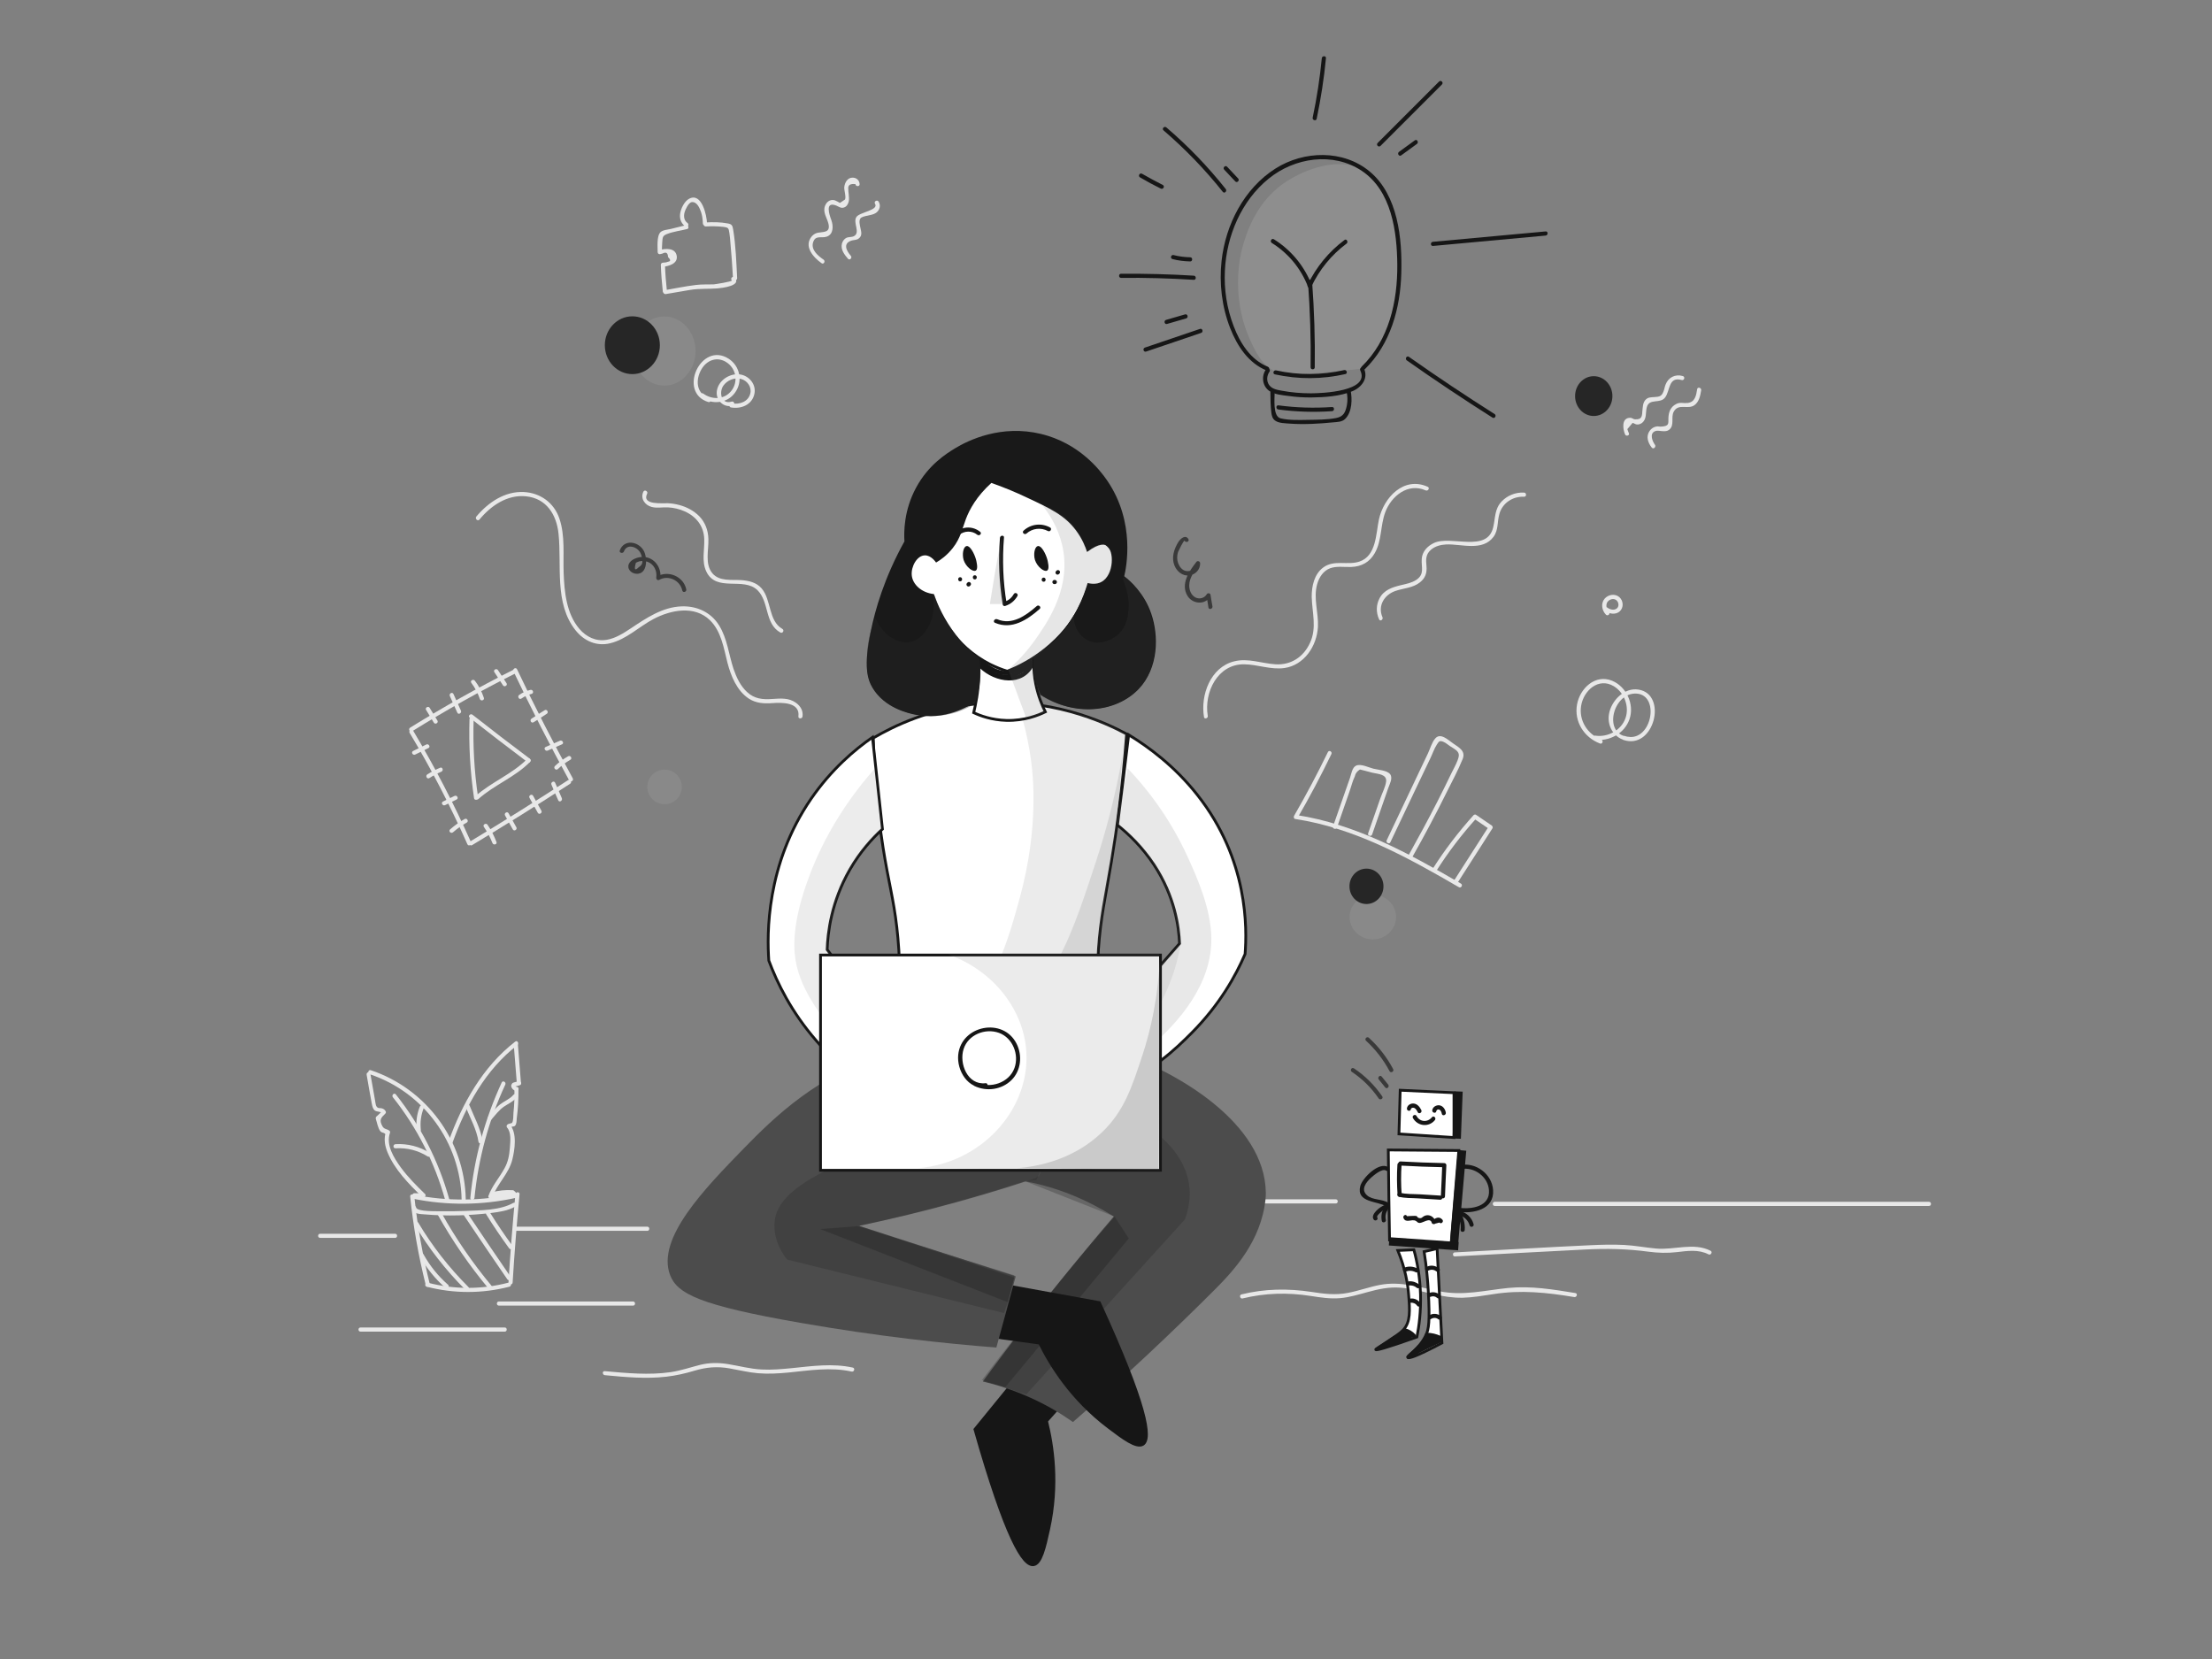 <svg xmlns="http://www.w3.org/2000/svg" viewBox="0 0 1600 1200"><rect x="0" y="0" width="1600" height="1200" fill="#808080" stroke="none"/><style>.st1{fill:#898989}.st2{fill:#262626}.st3{fill:#3a3a3a}.st4{fill:#e8e8e8}.st5{fill:#fff;stroke:#161616;stroke-width:2;stroke-miterlimit:10}.st6{fill:#161616}.st7,.st8{fill:none;stroke:#161616;stroke-width:6;stroke-miterlimit:10}.st8{fill:#161616;stroke-width:2}.st9{fill:#4c4c4c}.st10{opacity:.29;fill:#282828}.st11{opacity:.24;fill:#111}.st13,.st14,.st16{opacity:.14;fill:#6d6c6c}.st14,.st16{opacity:.17}.st16{opacity:.16}.st19{fill:#161616;stroke:#161616;stroke-miterlimit:10}</style><g id="color"><path d="M932.9 129.8c-24.5 14.5-31.5 39.5-34.4 49.8-.7 2.5-8.9 33.2 5.3 65.2 4.2 9.5 8.7 19.3 18.9 24 5.9 2.8 11.2 2.6 32 .8 9.7-.8 20.2-1.8 31.4-3 7.9-10.1 21.5-30.3 25.5-58.7.7-5.3 8.9-68.5-25.5-85.3-22.5-11.1-49.6 5-53.2 7.2z" fill="#8e8e8e"/><ellipse class="st1" cx="480.5" cy="253.9" rx="22.6" ry="25"/><ellipse class="st1" cx="993" cy="663.3" rx="16.8" ry="16.2"/><circle class="st1" cx="480.7" cy="569.2" r="12.5"/><ellipse class="st2" cx="457.4" cy="249.7" rx="19.9" ry="20.9"/><ellipse class="st2" cx="988.4" cy="641.1" rx="12.3" ry="12.8"/><ellipse class="st2" cx="1152.8" cy="286.5" rx="13.5" ry="14.4"/><path class="st3" d="M859.6 389.9c-2.2-3.5-5.8-.2-7.3 2.2-3.1 5-5.1 11.2-2.8 16.9 1.7 4.3 5.9 7.9 10.8 7.2 4.5-.6 7.9-4.3 7.8-8.8 0-1.2-1.7-2.1-2.6-1.1-5.3 6.7-11.8 16.2-6.5 24.8 3.7 5.9 12.8 6.7 16.4.3-.9-.1-1.8-.2-2.7-.4.5 2.8 1 5.6 1.4 8.4.3 1.9 3.2 1.1 2.9-.8-.5-2.8-1-5.6-1.4-8.4-.2-1.3-2.2-1.4-2.7-.4-1.6 2.8-5.2 3.8-8.1 2.4-3.2-1.6-4.6-5.2-4.6-8.7 0-5.8 4.1-10.9 7.5-15.2-.9-.4-1.7-.7-2.6-1.1.1 3.8-3.6 6.6-7.3 5.8-2.8-.6-4.6-3-5.6-5.6-1-2.7-.9-5.4-.1-8.1.1-.2 4.2-9.1 4.8-8.1 1.1 1.8 3.7.3 2.7-1.3zM451.3 398.9c2.2-6 9.5-3.4 11.8.8.8 1.4 1.2 3 1.4 4.6.4 3 .1 4.2-2.5 6-2.8 2.8-3.5 1.7-2-3.3.7-.3 1.5-.6 2.2-.9 1.9-.5 4.1-.4 6 .2 4.8 1.6 7.2 6.7 6.5 11.4-.2 1.2 1 2.4 2.2 1.7 6.5-3.7 15.1.4 16.6 7.7.4 1.9 3.3 1.1 2.9-.8-1.9-9.2-12.8-14-21-9.4.7.6 1.5 1.1 2.2 1.7 1.3-8.8-5.4-17-14.7-15.6-3.2.5-8 2.5-8.4 6.3-.3 3.1 2.6 5.4 5.5 5.7 8.6.8 8.4-11.7 5.6-16.7-3.8-6.8-14.3-8.5-17.3-.1-.6 1.7 2.3 2.5 3 .7zM977.8 775.3c7.7 5.1 14.2 11.6 19.4 19.2 1.1 1.6 3.7.1 2.6-1.5-5.5-8-12.3-14.8-20.4-20.2-1.7-1.2-3.2 1.4-1.6 2.5zM997.3 780.8c1.6 1.9 3.1 3.9 4.7 5.8 1.2 1.5 3.3-.6 2.1-2.1-1.6-1.9-3.1-3.9-4.7-5.8-1.2-1.5-3.3.7-2.1 2.1zM988.1 752.8c6.9 6.4 12.6 13.7 17 22 .9 1.7 3.5.2 2.6-1.5-4.5-8.5-10.4-16.1-17.5-22.6-1.4-1.4-3.5.8-2.1 2.1z"/></g><g id="background"><path class="st4" d="M296.7 865.4c2.2 21.7 6 43.1 11.3 64.3.5 1.9 3.4 1.1 2.9-.8-5.2-20.9-9-42.1-11.2-63.5-.2-1.9-3.2-1.9-3 0z"/><path class="st4" d="M308.6 930.7c19.7 5.1 40.2 5.1 59.9 0 1.9-.5 1.1-3.4-.8-2.9-19.2 5-39.1 5-58.3 0-1.8-.5-2.6 2.4-.8 2.9z"/><path class="st4" d="M370.8 927.7c1.3-21.3 3-42.6 5-63.9.2-1.9-2.8-1.9-3 0-2 21.3-3.7 42.6-5 63.9-.1 1.9 2.9 1.9 3 0z"/><path class="st4" d="M298.4 867c24.9 5.1 50.5 4.9 75.4-.7 1.9-.4 1.1-3.3-.8-2.9-24.3 5.4-49.4 5.7-73.8.7-1.9-.4-2.7 2.5-.8 2.9z"/><path class="st4" d="M298.1 874.2c.8 4.1 6 3.9 9.2 4.2 8.1.7 16.3.9 24.4.7 7.8-.2 15.6-.8 23.4-1.7 6.2-.8 12.2-1.6 17.7-4.7 1.7-.9.2-3.5-1.5-2.6-9.9 5.5-23.6 5.3-34.7 5.8-5.5.2-11.1.3-16.6.2-2.9-.1-18.4.6-19-2.7-.4-1.9-3.2-1.1-2.9.8zM303.8 908.9c4.8 8.5 10.9 16 18.2 22.5 1.4 1.3 3.6-.8 2.1-2.1-7.2-6.3-13.1-13.6-17.7-21.9-.9-1.7-3.5-.2-2.6 1.5zM299.9 885.8c10.2 17.2 22.6 33 36.8 47.2 1.4 1.4 3.5-.8 2.1-2.1-14-14-26.2-29.6-36.3-46.6-1-1.6-3.6-.1-2.6 1.5z"/><path class="st4" d="M316.6 878.6c10.6 18.9 22.9 36.8 36.8 53.5 1.2 1.5 3.3-.6 2.1-2.1-13.7-16.5-25.9-34.2-36.3-52.9-.9-1.7-3.5-.2-2.6 1.5zM335.7 879.3c10.3 15.4 20.7 30.7 31.2 46 1.1 1.6 3.7.1 2.6-1.5-10.5-15.3-20.9-30.6-31.2-46-1.1-1.6-3.7-.1-2.6 1.5zM351.7 878.4c5.2 8.4 10.8 16.6 16.6 24.6 1.1 1.5 3.7 0 2.6-1.5-5.8-8-11.4-16.2-16.6-24.6-1-1.6-3.6-.1-2.6 1.5zM265.2 777.4c1.2 6.9 2.4 13.9 3.7 20.8.4 1.9.7 3.9 2.3 5.1 1.1.9 4.7.8 5.4 1.8.1-.6.2-1.2.2-1.8-1.5 1.5-3 3-4.6 4.4-.4.4-.5 1-.4 1.5.9 2.7 1.5 6.7 3.3 9 .9 1.2 2.5 1 3.2 1.7.6.6.4.2.1 2-.2 1.5-.2 3.1 0 4.7.3 2.4 1 4.7 1.9 6.9 5.2 12.6 15.3 22.8 25 32.2 1.4 1.3 3.5-.8 2.1-2.1-6.2-6-12.4-12.2-17.5-19.2-5-6.9-10.9-16.2-7.8-25 .2-.5 0-1.2-.4-1.5-1.9-1.5-3.8-.9-5.1-3.3-2.5-4.5-1.1-6 2.1-9.1.5-.4.6-1.3.2-1.8-.8-1.2-1.4-1.6-2.7-2-.8-.3-2 0-2.8-.4-1.7-.9-1.7-3.1-2-4.7-1.2-6.6-2.4-13.3-3.5-19.9-.2-2-3.1-1.2-2.7.7z"/><path class="st4" d="M267.4 777c39 13 65.7 49.4 66.5 90.6 0 1.9 3 1.9 3 0-.8-42.5-28.4-80-68.7-93.5-1.8-.6-2.6 2.3-.8 2.9z"/><path class="st4" d="M327.3 826.6c9.7-26.9 24-52.9 46.9-70.6 1.5-1.2 0-3.8-1.5-2.6-23.6 18.3-38.3 44.7-48.3 72.4-.6 1.8 2.3 2.6 2.9.8z"/><path class="st4" d="M371.6 755.4c.7 9.2 1.5 18.4 2.2 27.7.2 1.9 3.2 1.9 3 0-.7-9.2-1.5-18.4-2.2-27.7-.1-1.9-3.1-1.9-3 0z"/><path class="st4" d="M375.1 782.1c-1.3.3-2.6.6-3.8 1-1.9.5-1.1 3.4.8 2.9 1.3-.3 2.6-.6 3.8-1 1.9-.5 1.1-3.3-.8-2.9z"/><path class="st4" d="M369.8 785.8c.4 1.9 2 3.1 3.8 3.3.8.1 1.5-.7 1.5-1.5 0-.9-.7-1.4-1.5-1.5h-.1c-.1 0-.3-.1-.1 0-.1-.1-.2-.1-.3-.2-.2-.1.2.2-.1-.1l-.2-.2c.2.2 0 0 0-.1-.1-.1-.1-.3-.1-.1 0-.1-.1-.3-.1-.4-.2-.8-1.1-1.3-1.8-1-.8.2-1.2 1-1 1.8z"/><path class="st4" d="M372.1 788c.1 5.7-.1 11.3-.7 16.9-.2 1.8.1 6-1.1 7.4-.1.1-1.9.4-2.3.7-1.5 1.2.6 3.3 2.1 2.1.5-.4 1.7 0 2.5-.9 1.2-1.2 1-4 1.2-5.4.9-6.9 1.3-13.9 1.2-20.9.1-1.8-2.9-1.8-2.9.1z"/><path class="st4" d="M366.8 815.6c3.2 3.8 2.3 10.1 2 14.7-.4 5.3-1.3 10.2-3.9 14.8-3.7 6.8-8.9 12.5-11.6 19.9-.7 1.8 2.2 2.6 2.9.8 3.6-9.7 11.9-16.9 14.4-27.1 1.8-7.3 3.5-19-1.7-25.2-1.2-1.4-3.3.7-2.1 2.1zM343.2 866.4c2.8-28.4 10.3-56.1 22.3-81.9.8-1.7-1.8-3.3-2.6-1.5-12.2 26.4-19.9 54.5-22.7 83.5-.2 1.9 2.8 1.8 3-.1zM284.2 793.7c17.5 22 30.3 47.3 37.8 74.3.5 1.9 3.4 1.1 2.9-.8-7.7-27.6-20.8-53.2-38.6-75.6-1.2-1.5-3.3.6-2.1 2.1z"/><path class="st4" d="M286.1 830.6c8.4-.5 16.2 1.5 23.3 5.9 1.6 1 3.2-1.6 1.5-2.6-7.5-4.6-16-6.8-24.8-6.3-2 .1-2 3.1 0 3zM304.4 817.2c-.6-5.5.1-10.8 2.2-16 .7-1.8-2.2-2.6-2.9-.8-2.2 5.4-2.9 11-2.3 16.8.2 1.9 3.2 1.9 3 0zM336.8 800.6c3.3 8.1 8.1 16.7 9.3 25.3.3 1.9 3.2 1.1 2.9-.8-1.3-8.7-6.1-17.3-9.3-25.3-.7-1.8-3.6-1-2.9.8zM355.2 810.1c2.9-3.3 5.7-7.2 9.4-9.7 3.1-2.1 6.5-3.5 8.9-6.4 1.2-1.5-.9-3.6-2.1-2.1-2.6 3.1-6.4 4.4-9.5 6.8-3.4 2.6-6 6.1-8.8 9.3-1.3 1.5.8 3.6 2.1 2.1zM356.2 865.4c4.8-1.3 9.7-1.8 14.7-1.5 1.9.1 1.9-2.9 0-3-5.3-.3-10.4.2-15.5 1.6-1.8.5-1.1 3.4.8 2.9z"/><path class="st4" d="M355.8 866.6c5.6.5 11-.2 16.4-1.9 1.8-.6 1-3.5-.8-2.9-5.1 1.6-10.3 2.2-15.6 1.8-1.9-.1-1.9 2.9 0 3zM299.7 866.1h3.8c1.9 0 1.9-3 0-3h-3.8c-1.9 0-1.9 3 0 3zM373 890.3h95.2c1.9 0 1.9-3 0-3H373c-1.9 0-1.9 3 0 3zM909.6 870.5h56.6c1.9 0 1.9-3 0-3h-56.6c-1.9 0-1.9 3 0 3zM1081.2 872.3h314.1c1.9 0 1.9-3 0-3h-314.1c-1.9 0-1.9 3 0 3zM960.5 544c-7.6 15.7-15.8 31.1-24.5 46.2-.4.8-.1 2.1.9 2.2 42.9 6.5 81.3 27.8 118.3 49.3 1.7 1 3.2-1.6 1.5-2.6-37.3-21.6-75.9-43-119.1-49.6.3.7.6 1.5.9 2.2 8.8-15.1 16.9-30.5 24.5-46.2.9-1.7-1.6-3.3-2.5-1.5z"/><path class="st4" d="M967.1 598.5c3-8.6 6-17.3 9-25.9 1.3-3.6 2.2-7.6 3.9-11.1.4-2.1 1.7-3.7 3.7-4.9l3.6.9c1.8.5 3.6.9 5.3 1.4 4.1 1 10.7 1 10 6.5-.5 3.9-2.8 8.1-4.1 11.9-3 8.5-5.9 17-8.9 25.5-.6 1.8 2.3 2.6 2.9.8 3.9-11.2 7.8-22.5 11.7-33.7.9-2.6 3.4-7 1.4-9.8-2.2-3-8.8-3.2-12.2-4.1-3.3-.8-9.1-3.8-12.5-2.2-2.9 1.3-3.5 6.3-4.4 8.8-4.1 11.7-8.2 23.5-12.3 35.2-.6 1.7 2.3 2.5 2.9.7zM1005.7 609.2c6.4-13.5 12.9-27.1 19.3-40.6 3.2-6.8 6.4-13.5 9.7-20.3 1.5-3.1 2.7-6.8 4.6-9.7 1.6-2.5 2-3.1 4.8-2 1.5.6 3.3 2.1 4.6 3 1.7 1.2 4.4 2.5 5.6 4.1 1.5 1.9.9 3.9 0 6.3-1.2 3.2-3 6.3-4.5 9.4-3.3 6.8-6.6 13.6-10.1 20.4-6.6 12.9-13.5 25.7-20.6 38.4-1 1.7 1.6 3.2 2.6 1.5 8.7-15.4 17-31 24.8-46.8 3.9-7.8 8.2-15.8 11.5-23.9 2.3-5.9-2.7-8.3-7.1-11.4-3.5-2.4-9-7.9-12.8-3.4-2.4 2.8-3.7 7.5-5.3 10.9-2 4.1-3.9 8.2-5.9 12.4-8 16.8-16 33.6-23.9 50.4-.7 1.5 1.9 3.1 2.7 1.3zM1038.9 630c8.6-13.5 18.3-26.3 29-38.1-.6.1-1.2.2-1.8.2 3.8 2.6 7.5 5.1 11.3 7.7-.2-.7-.4-1.4-.5-2.1-8.5 13.3-17 26.5-25.5 39.8-1 1.6 1.5 3.1 2.6 1.5 8.5-13.3 17-26.5 25.5-39.8.5-.7.1-1.6-.5-2.1-3.8-2.6-7.5-5.1-11.3-7.7-.5-.4-1.4-.2-1.8.2-10.9 12.1-20.8 25-29.5 38.7-1.1 1.9 1.5 3.4 2.5 1.7zM1158.2 534.9c-10-3.8-16.3-13.8-14.5-24.5 1.8-10.9 12.5-20.6 23.5-14.1 7.6 4.5 11.5 14.7 8.6 23-3 8.9-12.8 14.2-21.9 12.8-1.9-.3-2.7 2.6-.8 2.9 10.7 1.6 22-4.3 25.6-14.9 3.6-10.6-2.2-23.4-12.6-27.7-12.2-5-23.3 5.5-25.4 17.2-2.2 12.4 5.1 23.8 16.6 28.2 1.9.7 2.7-2.2.9-2.9z"/><path class="st4" d="M1178.7 533c-19.9-.6-12.4-32.5 5.2-31.3 17.6 1.3 10.4 37.2-8.9 30.6-1.8-.6-2.6 2.3-.8 2.9 22.3 7.6 32.3-33 11-36.4-10.4-1.7-19.8 8.1-21.4 17.8-1.6 9.6 4.9 19 14.9 19.3 1.9.2 1.9-2.8 0-2.9zM1163.8 442.5c-1.7-1.8-2.5-4.7-1.2-6.9 1.3-2.1 4.5-3.1 6.5-1.5 1.8 1.4 2.2 4.4.5 5.9-2 1.8-5.2.9-7.1-.6-1.5-1.2-3.6.9-2.1 2.1 3.1 2.4 7.9 3.6 11.2.7 3-2.7 2.7-7.7-.3-10.3-3.1-2.7-8-1.9-10.6 1.1-2.9 3.4-2.1 8.5.9 11.6 1.4 1.4 3.5-.7 2.2-2.1zM873.6 517.8c-2.8-17 7.1-37.5 26.3-37.3 9.8.1 19.3 4.1 29.2 2.7 7-1 13-5 17.2-10.5 4.2-5.5 6.6-12.4 7-19.3.5-10.2-3.4-20.6-.6-30.7 1.4-5.1 4.4-9.8 9.5-11.7 4.9-1.7 10.2-.7 15.3-.9 7.4-.3 13.2-3.5 16.9-10 5.2-9.1 4-20 7.6-29.6 4.3-11.6 16.4-21.5 29.2-15.8 1.7.8 3.3-1.8 1.5-2.6-17.4-7.8-31.9 7.9-35.3 23.7-2.2 10.3-1.8 26.3-14.1 30.4-8.6 2.9-18.3-1.6-26.2 4.3-6.5 4.8-8.4 13.6-8.3 21.3.3 11.3 3.8 22.3-1.2 33.1-4.6 10.2-13.7 16.3-25 15.6-10-.6-19.9-4.7-30-2.1-17.1 4.3-24.4 24.5-21.7 40.3.2 1.7 3.1.9 2.7-.9zM1000 446.5c-3.7-8.4 1.4-16.4 9.5-19.1 5.9-2 12.4-2.1 17.5-6.1 4-3.1 5.3-7 4.8-12-.5-4.7-.5-8.4 3.2-11.6 3.1-2.7 7.2-3.7 11.2-3.9 11-.4 26.1 5.2 34.1-5.5 3.7-5 2.6-11.2 4.3-16.8 2.3-7.8 9.8-12.6 17.8-12.2 1.9.1 1.9-2.9 0-3-6.1-.3-12 2-16.2 6.4-5.2 5.5-4.5 11.7-6.1 18.6-4.3 18.9-30.6 5.6-43 11.5-4.6 2.2-8.3 6.1-8.7 11.3-.5 6.1 2.3 11.1-3.9 15.3-3.3 2.2-7.1 2.9-10.9 3.8-6.3 1.5-12.5 3.4-15.7 9.5-2.6 4.8-2.6 10.3-.4 15.2.7 1.9 3.2.3 2.5-1.4zM1178.2 313.3c-.4-.9-.8-1.9-1.1-2.9 1.3-1.5 2.5-3 3.8-4.5.4-.1 2.2 1.1 2.8 1.1 1.5.2 2.8-.2 4-1.1 3.7-2.9 2.4-7.5 3.5-11.4 1.8-6.7 9.7-2.1 13.3-7.1 3.6-4.9 2.3-15.3 11.9-12.5 1.9.5 2.7-2.4.8-2.9-5.5-1.6-10.5 1-12.5 6.3-.6 1.5-.8 3.2-1.4 4.7-1.3 3.5-2.7 4-6.5 4.2-2.8.2-5 0-6.9 2.4-1.6 2.1-1.6 4.8-1.9 7.3-.3 3.7 0 6.8-5.5 6.4-1.1-.1-2-1.1-3.2-1.1-6.6-.1-5.5 8-3.9 11.9.6 1.8 3.6 1 2.8-.8zM1197 321.6c-1.6-2.1-4.3-8.2.4-9.8 1.7-.6 3.9.1 5.7.1 1.6 0 3 0 4.3-1.1 4-3.2 1.1-8.9 3.2-12.9 3.4-6.5 10.2-1.4 15-4.8 3.4-2.4 4.3-7 4.9-10.8.3-1.9-2.6-2.7-2.9-.8-.7 4.5-1.5 9.5-7.1 10-2.9.3-5.1-.7-7.8.6-4.4 2.1-5.8 6-5.9 10.5-.1 3.8.8 5.7-5.6 6-.8 0-1.6-.2-2.4-.2-2.3.2-4.3 1.4-5.6 3.3-2.8 4-1.2 8.6 1.6 12.1 1.3 1.5 3.4-.7 2.2-2.2zM346.8 375.8c8.3-10 20.1-18.2 33.7-16.8 14.8 1.5 22.1 13.3 23.5 27.1 2.4 22.9-3.2 50.3 12.3 69.8 6.1 7.7 15.2 11.8 25 9.4 11.8-2.8 21-12.1 31.5-17.6 12.4-6.5 29.5-10 40.7.9 8.2 8 10 20.2 12.7 30.8 2.5 9.6 6.8 20.2 15.4 25.9 5.2 3.4 10.9 3.7 16.9 3.3 6.7-.5 20.4-.9 19 9.6-.2 1.9 2.8 1.9 3 0 .5-4.1-1.4-7.4-4.7-9.8-5.2-3.8-11.2-3.2-17.3-2.8-6.9.5-12.8-.1-18.1-5-4.8-4.4-7.7-10.6-9.8-16.7-3.5-10.5-4.5-22-10.5-31.6-5.9-9.5-16.1-14.1-27.1-13.7-13.9.5-25.6 8.5-36.7 15.9-5.3 3.5-11 7.2-17.5 8.3-7.8 1.3-14.7-2.1-19.7-7.9-9.4-11-10.9-26.7-11.4-40.5-.5-12.9 1.2-26.9-3.1-39.4-3.9-11.4-13.8-18.5-25.7-19.1-13.8-.7-25.9 7.6-34.4 17.8-1.1 1.5 1 3.6 2.3 2.1zM296.3 530.1c15.6 26 29.5 52.9 41.8 80.6.8 1.8 3.4.2 2.6-1.5-12.3-27.7-26.3-54.6-41.8-80.6-1-1.7-3.6-.2-2.6 1.5z"/><path class="st4" d="M298.2 528.9c24.3-15.1 49.3-29.2 75-42 1.7-.9.2-3.5-1.5-2.6-25.6 12.8-50.6 26.9-75 42-1.7 1.1-.2 3.7 1.5 2.6z"/><path class="st4" d="M371.4 485.6c12.7 26.7 26.1 53 40.3 78.9.9 1.7 3.5.2 2.6-1.5-14.2-25.9-27.7-52.2-40.3-78.9-.9-1.8-3.4-.3-2.6 1.5z"/><path class="st4" d="M341.5 611.3c23.9-14.4 47.5-29.2 70.9-44.4 1.6-1 .1-3.6-1.5-2.6-23.4 15.2-47 30-70.9 44.4-1.6 1-.1 3.6 1.5 2.6zM339.6 520.1c-.6 19.2.5 38.3 3.3 57.3.3 1.9 3.2 1.1 2.9-.8-2.8-18.7-3.8-37.6-3.2-56.5.1-1.9-2.9-1.9-3 0z"/><path class="st4" d="M339.7 519.1c13.9 10.9 27.8 21.6 41.9 32.2 1.5 1.2 3-1.4 1.5-2.6-13.9-10.4-27.7-21-41.3-31.7-1.5-1.2-3.6.9-2.1 2.1z"/><path class="st4" d="M346 578c11.5-10.3 26.5-15.8 37.4-26.9 1.4-1.4-.8-3.5-2.1-2.1-10.9 11-25.8 16.6-37.4 26.9-1.5 1.2.7 3.3 2.1 2.1zM300.3 545.8c3.2-1.6 6.4-3.1 9.6-4.7 1.7-.8.2-3.4-1.5-2.6-3.2 1.6-6.4 3.1-9.6 4.7-1.7.9-.2 3.4 1.5 2.6zM310.6 562.8c2.7-1.8 5.6-3.3 8.6-4.6 1.8-.7 1-3.6-.8-2.9-3.3 1.4-6.4 3-9.4 4.9-1.5 1.1 0 3.7 1.6 2.6zM321.9 582.4c2.8-1.4 5.6-2.8 8.4-4.1 1.7-.9.2-3.4-1.5-2.6-2.8 1.4-5.6 2.8-8.4 4.1-1.7.8-.2 3.4 1.5 2.6zM327.7 602c3.1-2.7 6.3-5 9.9-7 1.7-1 .2-3.5-1.5-2.6-3.7 2.1-7.2 4.6-10.5 7.5-1.5 1.3.6 3.4 2.1 2.1zM377.1 505.3c2.3-1.6 4.7-2.7 7.4-3.4 1.9-.5 1.1-3.3-.8-2.9-2.9.7-5.7 1.9-8.2 3.7-1.5 1.1 0 3.7 1.6 2.6zM386 522.4c3.2-2 6.4-4 9.5-6.1 1.6-1 .1-3.6-1.5-2.6-3.2 2-6.4 4-9.5 6.1-1.7 1.1-.2 3.7 1.5 2.6zM396.2 542.9c3.4-1.5 6.9-3 10.3-4.5 1.8-.8.2-3.4-1.5-2.6-3.4 1.5-6.9 3-10.3 4.5-1.8.8-.2 3.4 1.5 2.6zM403.5 556.3c2.7-2.6 5.7-4.8 9-6.7 1.7-.9.2-3.5-1.5-2.6-3.5 2-6.7 4.3-9.6 7.1-1.4 1.4.7 3.5 2.1 2.2zM350 598.1c2.5 3.7 4.6 7.6 6.2 11.7.7 1.8 3.6 1 2.9-.8-1.7-4.4-3.8-8.6-6.5-12.5-1.1-1.5-3.7 0-2.6 1.6zM365.3 589.8c1.9 3.4 3.7 6.7 5.6 10.1.9 1.7 3.5.2 2.6-1.5-1.9-3.4-3.7-6.7-5.6-10.1-.9-1.7-3.5-.2-2.6 1.5zM383 577.1l6 10.8c.9 1.7 3.5.2 2.6-1.5l-6-10.8c-.9-1.7-3.5-.2-2.6 1.5zM398.9 567.6c1.6 3.8 3.2 7.6 4.9 11.3.8 1.8 3.3.2 2.6-1.5-1.6-3.8-3.2-7.6-4.9-11.3-.8-1.7-3.4-.2-2.6 1.5zM308.2 513.5c1.9 3.1 3.7 6.2 5.6 9.2 1 1.7 3.6.1 2.6-1.5-1.9-3.1-3.7-6.2-5.6-9.2-1-1.6-3.6-.1-2.6 1.5zM325.4 503.5l5.4 12c.8 1.8 3.4.2 2.6-1.5l-5.4-12c-.9-1.8-3.4-.3-2.6 1.5zM340.9 493.9c2.7 3.6 4.8 7.5 6.2 11.7.6 1.8 3.5 1 2.9-.8-1.5-4.5-3.6-8.7-6.5-12.4-1.1-1.5-3.7-.1-2.6 1.5zM357.6 486.2c2.1 3.2 4.1 6.3 6.2 9.5 1 1.6 3.6.1 2.6-1.5-2.1-3.2-4.1-6.3-6.2-9.5-1.1-1.6-3.7-.1-2.6 1.5zM513.1 287.9c-9.7-3-10.2-13.3-5.6-21 4.5-7.5 13.2-9.5 20-3.3 5.6 5.2 6.1 14.1.9 19.8-5.2 5.8-13.7 5.7-19.7 1.3-1.5-1.2-3 1.4-1.5 2.6 7.6 5.6 18.7 4.7 24.4-3.2 5.9-8 3.8-19.2-4.5-24.6-20-12.9-37.2 24.3-14.8 31.3 1.9.6 2.7-2.3.8-2.9z"/><path class="st4" d="M529.2 290.5c-7.5 2.3-9.3-6.7-6-11.5 2.7-3.9 8-6.2 12.8-4.9 4.6 1.2 7.9 5.9 6.7 10.6-1.5 5.9-7.7 8-13.2 7.1-1.9-.3-2.7 2.6-.8 2.9 7.4 1.3 15.4-1.9 17-9.9 1.4-6.9-4-13.2-10.7-14-7.4-.9-15.5 4.5-16.5 12.1-.9 6.6 5.1 12.5 11.7 10.4 1.7-.5.9-3.4-1-2.8zM465.4 355.6c-2.4 4.9 1 9.8 6 11.1 3.8 1 7.8.1 11.7.3 4.2.2 8.4 1.2 12.2 2.9 8.4 3.8 13.8 10.7 14.1 20 .3 7.8-2 15.9 1.4 23.3 7.2 15.6 27 3.7 37.2 13.8 8.5 8.5 5 24 16.4 30.5 1.7 1 3.2-1.6 1.5-2.6-10.2-5.8-7.8-20.9-15-29.3-3.8-4.4-9.3-5.6-14.9-6-6.8-.4-15.6 1-20.6-4.8-5.8-6.8-2.7-17-3-25-.2-6.3-2.3-12-6.7-16.5-3.9-3.9-9-6.6-14.3-8-2.7-.7-5.5-1.2-8.3-1.3-3.6-.2-19.2 1.6-15-6.9.8-1.7-1.8-3.2-2.7-1.5zM231.6 895.4h54.2c1.9 0 1.9-3 0-3h-54.2c-2 0-2 3 0 3zM260.8 963.2h104.3c1.9 0 1.9-3 0-3H260.8c-2 0-2 3 0 3zM360.9 944.4h97c1.9 0 1.9-3 0-3h-97c-2 0-2 3 0 3zM898.8 939.2c16.3-4 32.7-4.4 49.3-1.8 7 1.1 14.1 2.2 21.2 1.6 6.9-.6 13.6-2.7 20.3-4.5 7.6-2.1 15.2-3.7 23.2-3.1 8.2.6 16.1 2.9 24.1 4.7 6.9 1.6 13.9 2.7 21 2.6 7.5-.2 14.9-1.5 22.2-2.6 20-3.2 38.8-1.2 58.6 2.1 1.9.3 2.7-2.6.8-2.9-16-2.6-32.1-5.3-48.4-3.7-17 1.7-32.8 5.9-50 2.4-14.4-2.9-28.1-7.4-42.9-4.6-7.9 1.5-15.4 4.3-23.3 5.8-8.8 1.7-17.3.7-26.1-.7-17.1-2.6-34-2.4-50.9 1.8-1.7.5-.9 3.4.9 2.9zM1052.4 908.8c31.4-1.7 62.8-3.4 94.2-5 15.5-.8 30.5-.5 45.9 1.6 6.9.9 13.5 1.1 20.4.3 7.7-.9 15.7-2.1 22.9 1.6 1.7.9 3.2-1.7 1.5-2.6-12.2-6.2-26.3-.4-39.4-1.6-7.8-.7-15.4-2.2-23.2-2.6-8.1-.4-16.2-.2-24.3.2-32.7 1.5-65.4 3.5-98.1 5.2-1.8 0-1.8 3 .1 2.9zM437.5 994.7c14.8 1.4 29.7 2.8 44.5 1.1 6.9-.8 13.5-2.3 20.2-4.3 8.7-2.6 16.5-3.3 25.5-1.7 6.9 1.2 13.7 2.9 20.6 3.5 7.3.6 14.6.2 21.9-.5 15.3-1.5 30.6-4.1 45.8-.7 1.9.4 2.7-2.5.8-2.9-14.6-3.2-29.2-1.1-43.9.4-7.3.7-14.6 1.4-21.9 1-8.3-.4-16.3-2.6-24.4-3.9-6.8-1.1-13.3-1.1-20 .5-7.2 1.8-14 4.2-21.4 5.3-15.8 2.3-31.9.7-47.7-.7-2-.3-1.9 2.7 0 2.9zM595.7 187.8c-3.9-2.7-9.2-7-7.6-12.4 1.7-5.6 5.9-2.9 9.8-4.2 5.2-1.7 4.9-8 3.4-12.1-1.5-4-4.7-13.7 3.6-10.4 1.9.8 3.3 2.1 5.5 1.4 2-.6 3-2.4 3.5-4.3.4-1.7.1-3.5 0-5.3-.2-1.2-.3-2.5-.3-3.7-.4-2.9 1.4-4.1 5.2-3.6.1 1.9 3.1 1.9 3 0-.2-2.8-2.3-4.8-5.3-4.7-3.5.1-5.4 3.5-5.8 6.7-.3 2.2 1.5 7.3.5 9.1-1.2.8-2.4 1.7-3.7 2.5l-1.5-.9c-.9-.3-1.6-.9-2.5-1.1-3.1-.7-5.6 1.2-6.7 4-1.9 4.8 1.5 8.8 2.5 13.3 1.3 6.2-3.4 5.5-7.5 6.2-1.8.3-3.3 1.2-4.5 2.5-6.3 7.3 1 15.4 7 19.6 1.5 1.1 3-1.5 1.4-2.6zM615.4 185c-3.3-3.8-5.8-9 .6-11 1.6-.5 3.4-.3 4.9-1.3 3.3-2.3 1.9-5.4 1.3-8.6-.3-1.8-1-4.2.1-6 .8-1.3 3.7-1.8 5.2-2.1 2.1-.5 4.3-.8 6.1-2 2.7-1.9 3.7-5.3 1.9-8.2-1-1.6-3.6-.1-2.6 1.5 3 4.8-11 6.1-13.4 9.6-2.8 4.1 3.1 11.3-1.8 13.9-1.9 1-4.3.3-6.1 1.6-1.3.9-2.2 2.3-2.6 3.8-1.1 4.3 1.8 8 4.4 11 1.2 1.4 3.3-.7 2-2.2zM497.3 161.3c-2.6-1.8-2.9-5-2.1-7.8.5-1.9 2.9-7.1 5.2-7.3 3.8-.4 5.7 4.4 6.7 7.2.9 2.7 1.2 5.4 1.3 8.2 0 1.9 3 1.9 3 0-.1-5.6-3.8-22.8-13-17.8-3.5 1.9-6.1 7.4-6.5 11.2-.4 3.6 1 6.8 3.9 8.9 1.5 1.1 3-1.5 1.5-2.6z"/><path class="st4" d="M496.1 162.9c-3.6.9-7.2 1.8-10.9 2.7-2.1.5-5.7.7-7.4 2.3-2.9 2.7-2.1 11-2.1 14.5 0 1 1 1.7 1.9 1.4.5-.1 1-.3 1.6-.4 2.6-1.4 3.9-.5 4 2.5 2 2 2 3.2 0 3.4-1.2.5-2.4.7-3.7.7-.8.1-1.5.6-1.5 1.5.2 6.4.7 12.7 1.4 19.1.2 1.9 3.2 1.9 3 0-.7-6.4-1.2-12.7-1.4-19.1l-1.5 1.5c4.2-.5 10.9-2.2 10-7.9-1-6.1-8.4-5.4-12.6-4.2.6.5 1.3 1 1.9 1.4 0-2.3 0-4.5.2-6.8.3-3.6.1-4.9 3.4-6.2 4.5-1.8 9.8-2.4 14.5-3.6 1.9-.3 1.1-3.2-.8-2.8zM510.5 163.8c4.2-.2 8.5-.2 12.7.3 4 .5 3.8 1.1 4.4 4.6.4 2.2.5 4.5.7 6.7.8 8.6 1.4 17.2 1.9 25.8.1 1.9 3.1 1.9 3 0-.6-11.7-1-23.7-2.9-35.3-.5-2.9-1-3.8-4-4.3-5.2-1-10.6-1-15.8-.7-1.9 0-1.9 3 0 2.9z"/><path class="st4" d="M481.6 212.7c5.9-1 11.8-2 17.6-3 6.7-1.1 13.1-.6 19.8-1.1 3.1-.3 17.8-1.8 12.4-7.9-1.3-1.4-3.4.7-2.1 2.1.8.9-12.8 2.9-13.1 2.9-4.2.1-8.4-.1-12.6.4-7.6.9-15.2 2.5-22.8 3.8-1.9.2-1.1 3.1.8 2.8z"/></g><g id="robot"><path class="st5" d="M1012.8 788.6c-.3 10.5-.6 21-.9 31.6 13.3.9 26.5 1.7 39.8 2.6v-32.4c-13-.6-25.9-1.2-38.9-1.8zM1030.1 905.3c1.8 11.6 2.6 21.2 3 28.1 1.3 22.9.3 28.2-1.7 32.4-4.9 10.3-13.8 14.6-13 16 .6.9 5-.1 24.6-10.4-1.2-22.8-2.3-45.5-3.5-68.3-3.1.8-6.2 1.5-9.4 2.2zM1004.2 831.8c17 .1 34 .3 51 .4-1.9 22.8-3.7 45.5-5.6 68.3-14.8-1.2-29.7-2.3-44.5-3.5-.4-21.7-.7-43.4-.9-65.2z"/><path class="st5" d="M1011.1 904.5c5.4 13.1 7.2 24.4 7.8 32 .9 11.2 1.5 19.8-3.9 25.5-2 2.2-5.3 4.3-11.7 8.6-5.7 3.8-8.4 5.2-8.2 5.6.3.6 5.8-.6 29.8-9.1 1.6-8.1 2.9-18.5 2.6-30.7-.4-13-2.5-24.1-4.8-32.4-3.8.2-7.7.3-11.6.5z"/><path class="st6" d="M1019.8 982.7c3-2.5 5.8-5.2 8.5-8.1 3.1-3.4 7.7-8.6 12.5-4.1l.3-2.4c-7.1 3.5-14.1 7-21.2 10.4-1.4.7-.7 2.8.8 2.8 6.7.1 10.9-11.6 17.8-9.4 1.8.6 2.6-2.3.8-2.9-3-.9-5.3-.1-7.8 1.7-2.9 2.1-7 7.6-10.7 7.6.3.9.5 1.9.8 2.8 7.1-3.5 14.1-7 21.2-10.4.9-.4 1-1.7.3-2.4-2.7-2.5-7.5-3.4-10.9-1.8-2.5 1.1-4.1 4-5.9 5.9-2.7 2.9-5.5 5.5-8.5 8.1-1.6 1.3.5 3.5 2 2.2z"/><path class="st6" d="M1032.1 967.1c3 .1 5.9.7 8.7 1.9 1.7.8 3.3-1.8 1.5-2.6-3.3-1.5-6.6-2.3-10.2-2.4-1.9.1-1.9 3.1 0 3.1zM1015.7 963.6c2.3.6 4.3 1.8 5.9 3.6 1.3 1.4 3.4-.7 2.1-2.1-2-2.1-4.5-3.6-7.3-4.3-1.7-.6-2.5 2.3-.7 2.8z"/><path class="st6" d="M999.5 975.7c3.1-2.3 6.3-4.4 9.6-6.4 1.5-.9 3.1-2.1 4.7-2.6 2.5-.9 4-.3 6.3.7v-2.6c-3.2 1.4-6.8 1.3-10.1 2.7-3.2 1.3-6.2 4.5-9.5 5.1l1.2 2.7c5.9-2.9 12.5-3.4 18.4-6.3 1.7-.9.2-3.4-1.5-2.6-5.9 2.9-12.5 3.4-18.4 6.3-1.6.8-.4 3 1.2 2.7 3.6-.6 6.5-3.9 9.9-5.2 3.4-1.3 7.1-1.4 10.4-2.8 1-.4 1-2.2 0-2.6-3.8-1.7-5.5-2.7-9.3-.7-5 2.6-9.7 5.7-14.2 9-1.8 1.1-.3 3.7 1.3 2.6zM1016.6 919.8c2.5-.9 5-.8 7.3.4 1.7.9 3.2-1.7 1.5-2.6-3-1.6-6.4-1.9-9.6-.7-1.8.7-1 3.6.8 2.9zM1019.1 929.8c2.1-.2 4.1.3 5.7 1.7 1.5 1.2 3.6-.9 2.1-2.1-2.2-1.8-4.9-2.8-7.8-2.6-1.9.1-1.9 3.1 0 3zM1020.2 942.3c1.9-.2 3.7.5 4.8 2.1 1 1.6 3.6.1 2.6-1.5-1.5-2.5-4.4-4-7.3-3.6-.8.1-1.5.6-1.5 1.5-.1.7.6 1.6 1.4 1.5zM1033.1 919.1c1.8-1 4.1-.9 5.8.5 1.5 1.2 3.6-.9 2.1-2.1-2.7-2.2-6.3-2.7-9.4-1-1.7 1-.2 3.6 1.5 2.6zM1034.8 938c1.6-.7 3.4-.4 4.7.8 1.4 1.3 3.6-.8 2.1-2.1-2.3-2.1-5.5-2.6-8.4-1.2-1.7.7-.1 3.3 1.6 2.5zM1035.2 954c1.6-1 3.6-1 5.1.2 1.5 1.2 3.6-.9 2.1-2.1-2.5-2.1-6-2.4-8.7-.6-1.6 1-.1 3.6 1.5 2.5z"/><path class="st7" d="M1057.6 832.1l-6 69M1004.8 897.9c16.7 1.2 33.4 2.3 50.1 3.5M1055 789.5c-.4 11.4-.9 22.7-1.3 34.1"/><path class="st6" d="M1057.1 845.6c9.3-1.7 19.2 5.6 19.9 15.2 1 12-12.7 14.1-21.7 12.8-1.9-.3-2.7 2.6-.8 2.9 11 1.6 26.5-1.5 25.5-15.7-.8-11.7-12.5-20.2-23.7-18.1-1.9.3-1.1 3.2.8 2.9z"/><path class="st6" d="M1054.9 878.9c3.9.8 7 3.6 8.1 7.4.5 1.9 3.4 1.1 2.9-.8-1.3-4.8-5.2-8.6-10.1-9.5-2-.3-2.8 2.5-.9 2.9z"/><path class="st6" d="M1053.4 877.9c2.4 3.5 3.5 7.4 3.1 11.7-.1 1.9 2.9 1.9 3 0 .3-4.7-.9-9.3-3.6-13.2-1-1.6-3.6-.1-2.5 1.5zM1004.1 844.2c-6.6-4.2-18.7 7.9-20.2 13.8-3 12 12.4 10.6 18.8 14.6 1.6 1 3.1-1.6 1.5-2.6-4.6-2.9-11.4-1.8-15.4-5.4-4.9-4.4-.4-9.7 3-12.8 1.8-1.6 7.9-6.9 10.8-5.1 1.6 1.2 3.2-1.4 1.5-2.5z"/><path class="st6" d="M1002.5 871.2c-2.6 1-5 2.5-7 4.6-1.5 1.6-3.4 4.1-1.9 6.3 1.1 1.6 3.7.1 2.6-1.5-.7-1 1.9-3.2 2.6-3.8 1.3-1.2 2.8-2.1 4.5-2.7 1.8-.7 1.1-3.6-.8-2.9z"/><path class="st6" d="M1001.3 873.3c-1.9 3-2.5 6.4-1.8 9.8.4 1.9 3.3 1.1 2.9-.8-.6-2.7 0-5.2 1.5-7.5 1.1-1.6-1.5-3.1-2.6-1.5zM1010.8 842.3c-.5 7.3-.4 14.7.1 22 .2 1.9 3.2 1.9 3 0-.6-7.3-.6-14.7-.1-22 .2-1.9-2.8-1.9-3 0z"/><path class="st6" d="M1013 843.1c10.6.6 21.1 1 31.7 1.2l-1.5-1.5c-.3 7.5-.6 15.1-1 22.6-.1 1.9 2.9 1.9 3 0 .3-7.5.6-15.1 1-22.6 0-.8-.7-1.5-1.5-1.5-10.6-.2-21.1-.6-31.7-1.2-1.9-.1-1.9 2.9 0 3z"/><path class="st6" d="M1011.8 865.6c4.4 1.2 9.3.9 13.7 1.2 5.4.3 10.9.7 16.3 1 1.9.1 1.9-2.9 0-3l-14.4-.9c-4.8-.3-10.2 0-14.9-1.2-1.7-.5-2.5 2.4-.7 2.9zM1015.2 881.1c1.8 3.9 5.7.5 8.7 1.9 1.4.6 1.1 1.5 3 1.6 2.2.1 7.6-4.3 8.7-.2.3 1.1 1.7 1.4 2.5.7 1-.3 2.1-.6 3.1-.8 1.2 1.5 3.4-.7 2.1-2.1-2.3-2.7-5.2-1.2-7.4.8.8.2 1.7.4 2.5.7-.9-3.5-4.6-5.8-8.1-4.2-1.7.8-1.9 2.3-4.5 1.3-.5-.2-.7-1-1.2-1.2-1.1-.4-6.9.2-6.9.1-.7-1.9-3.3-.4-2.5 1.4zM1020.5 802.4c.2-1.1 1.5-1.4 2.4-1 1.3.5 2 2 2.6 3.1.8 1.7 3.4.2 2.6-1.5-1.1-2.2-2.8-4.5-5.5-4.8-2.2-.2-4.5 1.1-4.9 3.3-.5 2 2.4 2.8 2.8.9zM1038.9 803.8c.2-1 1.1-1.6 2.1-1.2 1.2.4 1.7 1.9 1.9 3 .3 1.9 3.2 1.1 2.9-.8-.4-2.4-2-4.9-4.6-5.3-2.3-.3-4.8 1.1-5.2 3.5-.3 1.9 2.6 2.7 2.9.8zM1022 808.7c3.4 6 11.5 6.9 15.9 1.5 1.2-1.5-.9-3.6-2.1-2.1-3.2 3.9-8.7 3.6-11.2-.9-.9-1.7-3.5-.2-2.6 1.5z"/></g><g id="lightbulb"><path class="st6" d="M917.1 265.3c-12.6-5.1-20.2-17.3-24.8-29.5-4.9-12.7-7-26.5-6.3-40.1 1.2-25.1 11.9-50.5 31.7-66.5 18.7-15.2 46.4-19.5 67.2-5.7 21.7 14.4 25.6 44.1 25.8 68 .2 26.6-6 54.5-25.7 73.6-1.4 1.3.7 3.5 2.1 2.1 18.7-18.2 25.8-44.2 26.5-69.6.7-24.9-2.3-56.4-22.8-73.5-19.2-16-47.7-15.2-68.2-2.2-22.7 14.4-36.1 40.5-39 66.8-1.8 16.3.2 33.2 6.2 48.6 5.1 13 13.2 25.4 26.6 30.8 1.7.8 2.4-2.1.7-2.8z"/><path class="st6" d="M915.7 267.2c-3.4 4.8-2.7 11.9 2.3 15.5 3.8 2.7 9.4 3.1 13.9 3.7 5.4.8 10.9 1.1 16.4 1.1 9.8-.1 21-.8 30.1-4.6 6.6-2.8 11.6-9.4 8.1-16.5-.8-1.7-3.4-.2-2.6 1.5 7.5 15.3-28 16.6-35.7 16.6-7.1 0-14.2-.6-21.1-1.9-3.3-.6-7-1.2-9.1-4.1-2.1-3-1.7-6.9.3-9.7 1.1-1.7-1.5-3.2-2.6-1.6z"/><path class="st6" d="M918.9 283.4c0 5 .1 10.1.7 15.1.3 2.3.8 4.3 2.7 5.7 2.7 2 7.2 1.9 10.4 2.2 5.4.4 10.9.4 16.3.2 5.1-.2 10.2-.6 15.3-1.1 3-.3 6.4-.2 8.7-2.5 5.1-5 5.2-14.5 3.9-20.8-.4-1.9-3.3-1.1-2.9.8.7 3.4.9 6.8.2 10.3-1 4.9-2.4 8.1-7.9 9.1-6.4 1.2-13.6 1.2-20.1 1.3-6.4.1-13.6.4-19.9-1.1-5.8-1.4-4.3-14.4-4.3-19.2-.1-1.9-3.1-1.9-3.1 0zM919.9 175.7c12 7.5 21.1 18.5 26.2 31.7.7 1.8 3.6 1 2.9-.8-5.4-14-14.9-25.6-27.5-33.5-1.7-1.1-3.2 1.5-1.6 2.6z"/><path class="st6" d="M948.5 207.4c5.9-12.4 14.5-23 25.5-31.2 1.5-1.1 0-3.8-1.5-2.6-11.4 8.5-20.4 19.5-26.6 32.3-.8 1.7 1.8 3.2 2.6 1.5z"/><path class="st6" d="M946.1 203.9c1.5 20.6 2.2 41.2 1.9 61.8 0 1.9 3 1.9 3 0 .3-20.6-.4-41.3-1.9-61.8-.2-2-3.2-2-3 0zM829 254.3c13.3-4.5 26.5-9 39.8-13.5 1.8-.6 1-3.5-.8-2.9-13.3 4.5-26.5 9-39.8 13.5-1.9.6-1.1 3.5.8 2.9zM844.2 234.3c4.6-1.3 9.2-2.7 13.8-4 1.8-.5 1.1-3.4-.8-2.9-4.6 1.3-9.2 2.7-13.8 4-1.8.6-1.1 3.5.8 2.9zM810.9 201c17.6-.2 35.1.3 52.6 1.4 1.9.1 1.9-2.9 0-3-17.5-1.1-35.1-1.5-52.6-1.4-1.9 0-1.9 3 0 3zM848.1 187.4c4.2 1.1 8.5 1.6 12.8 1.7 1.9 0 1.9-3 0-3-4.1-.1-8.1-.6-12-1.6-1.9-.5-2.7 2.4-.8 2.9zM841.6 94.3c15.7 13.5 30 28.3 42.9 44.5 1.2 1.5 3.3-.6 2.1-2.1-12.9-16.2-27.2-31.1-42.9-44.5-1.4-1.3-3.6.8-2.1 2.1zM885.5 122.7c2.7 2.8 5.3 5.6 8 8.5 1.3 1.4 3.4-.7 2.1-2.1-2.7-2.8-5.3-5.6-8-8.5-1.3-1.4-3.4.7-2.1 2.1zM824.6 128.3c4.9 2.9 9.9 5.6 15 8.1 1.7.9 3.2-1.7 1.5-2.6-5.1-2.6-10.1-5.3-15-8.1-1.7-1-3.2 1.6-1.5 2.6zM998.6 105.5l44.4-44.4c1.4-1.4-.8-3.5-2.1-2.1l-44.4 44.4c-1.4 1.4.7 3.5 2.1 2.1zM1013.5 112.4c3.8-2.8 7.6-5.5 11.4-8.3 1.5-1.1.1-3.7-1.5-2.6-3.8 2.8-7.6 5.5-11.4 8.3-1.6 1.1-.1 3.7 1.5 2.6zM952.4 85.9c3-14.5 5.3-29.1 6.7-43.8.2-1.9-2.8-1.9-3 0-1.4 14.4-3.6 28.8-6.6 43-.4 1.9 2.5 2.7 2.9.8zM1036.5 177.9c27.2-2.5 54.3-5 81.5-7.5 1.9-.2 1.9-3.2 0-3-27.2 2.5-54.3 5-81.5 7.5-1.9.1-2 3.1 0 3z"/><path class="st6" d="M922.2 270.8c16.9 3.7 34.1 3.6 50.9-.2 1.9-.4 1.1-3.3-.8-2.9-16.3 3.7-33 3.8-49.3.2-1.9-.4-2.7 2.5-.8 2.9zM924.7 296.2c12.9 1.7 25.8 2.1 38.8 1.2 1.9-.1 1.9-3.1 0-3-13 .9-25.9.5-38.8-1.2-1.9-.2-1.9 2.8 0 3zM1017.6 260.7c20.3 14.3 41 28.1 62 41.4 1.6 1 3.1-1.6 1.5-2.6-21-13.3-41.7-27.1-62-41.4-1.6-1.1-3.1 1.5-1.5 2.6z"/></g><g id="leg_l"><path class="st8" d="M762.1 964.1c-19 23.3-37.9 46.5-56.9 69.8 22.3 78.4 34.9 99 42.4 97.9 5.4-.8 8-12.5 10.9-25.6 7.2-32.7 2.9-60.8-1.5-78.3 12-13.4 23.9-26.9 35.9-40.3-10.3-7.8-20.5-15.6-30.8-23.5z"/><path class="st9" d="M692 844.1c11.9 9.2 23.3 5.9 46.9 9.9 20.1 3.4 42.7 10.9 66.7 25.9-25.6 30-51.2 61.7-76.6 95.1-6.1 8.1-12.2 16.2-18.1 24.3 9.8 2.3 21.6 5.9 34.4 11.7 12.5 5.6 22.7 11.9 30.8 17.6 38.1-33.2 72.1-65.3 102.4-95.6 14-14 33.8-35.4 36.9-65.7.2-1.7.2-3.2.2-4.7-.7-50.3-64-86.7-102.5-100.1-42.1-14.6-114.5-22.5-134.7 12.4-11.9 20.6-4.9 54.9 13.6 69.2z"/><path class="st10" d="M765.9 793.8c-.7 9.5-2.4 20.8-5.9 33.3-2.5 8.9-5.5 16.8-8.5 23.5-3.3 1.3-6.5 2.6-9.8 3.9 21.5 8.5 43.1 17 64.6 25.5-16 18.3-32.1 37.5-48.3 57.5-16.7 20.6-32.6 40.8-47.7 60.7 10.7 3.5 21.3 7 32 10.4 38.3-42.2 76.6-84.5 114.9-126.7 4-11.5 3.8-20.5 2.6-26.8-5.5-30.8-43.2-55.9-93.9-61.3z"/><path class="st11" d="M806.1 879.8c3.5 5.3 6.9 10.7 10.4 16-29.8 35.9-59.6 71.7-89.4 107.6-5.3-1.4-10.7-2.9-16-4.3 19.1-26.2 39.7-53.1 62-80.2 11.1-13.5 22.1-26.5 33-39.1z"/></g><g id="leg_r"><path class="st8" d="M706.6 926.1c29.5 5.4 59.1 10.7 88.6 16.1 34.1 74.4 37.9 98.4 31.5 102.5-4.6 2.9-14.2-4.3-24.9-12.4-26.8-20.3-41.7-44.5-49.8-60.8-17.8-2.4-35.6-4.9-53.4-7.3 2.6-12.7 5.3-25.4 8-38.1z"/><path class="st9" d="M645.8 760.4c-53.8 15.8-86.6 48.6-107.7 70.2-28.5 29.3-63.5 65.2-53.4 91.7 5.2 13.5 21 21.8 94.6 34.6 55.6 9.7 103.8 14.9 141.4 17.8 4.7-17.2 9.4-34.3 14-51.5-37.8-12.2-75.5-24.3-113.3-36.5 23.2-4.9 47.6-10.7 73-17.8 19.3-5.4 37.7-11 55.2-16.9 16.2-32.7 19.7-68 2.8-88-23.6-28-76.5-12.5-106.6-3.6z"/><path class="st10" d="M765.5 795c-.5 9.9-2.2 22.6-6.8 36.6-2.8 8.5-6 15.9-9.2 22-2.7.2-5.4.5-8.1.7-22.8 7.5-47.1 14.6-72.8 21.2-16.6 4.3-32.8 8-48.5 11.4 37.9 11.9 75.8 23.7 113.7 35.6-.8 4.1-1.8 8.4-3 12.9-1.4 5.2-3 10-4.5 14.4l-156.9-38.7c-2.4-2.9-10.3-13.4-9.1-27.3 1.3-15.1 15.7-25.8 34.1-35.6 53.2-28.2 142.4-47.3 171.1-53.2z"/><path class="st11" d="M593.2 889c9.5-.7 19.1-1.4 28.6-2.2 37.3 12.4 74.6 24.9 111.9 37.3-1.6 5.9-3.2 11.9-4.8 17.8-45.2-17.7-90.5-35.3-135.7-52.9z"/></g><g id="torso"><path class="st5" d="M631.7 533.8c14.8-8.7 40.5-21.1 74.7-24.7 52.4-5.5 92.6 13.3 108.5 21.8-2.9 39.3-7.4 70.7-11 92.3-4.3 25.8-7.8 40.1-9.4 63.8-2 29.7.5 54.1 2.8 70.1-17.4 5.4-43.7 11.3-76.1 10.6-31.2-.7-56.4-7.5-73.3-13.4 4.5-35.8 3-64.2.8-83.5-2.5-21.5-5.9-32-10-58-5.3-33.6-6.7-61.1-7-79z"/><path class="st13" d="M739.9 521c2.1 7.6 4.5 18.1 6.1 30.7 1.1 8.5 5.6 47-8.4 97.8-8.6 31.3-17.7 64.4-47.5 91.6-9.6 8.8-18.9 14.7-25.7 18.4 15.1 3.9 34.8 7.6 58.1 7.8 30.5.3 55.7-5.2 73.2-10.6-1-7.5-2.3-18.8-2.8-32.4-.4-11.9-.4-30.9 7.8-84.4 6.5-42.1 11.1-60.2 13.4-98.3.3-4.4.4-8.1.6-10.6-7.3-4.3-16.8-9-28.5-12.8-10.8-3.5-20.5-5.3-28.5-6.1l-17.8 8.9z"/><path class="st14" d="M811.8 547.3c-5.6 31.7-13 57.3-18.8 75.1-17 52-28.9 87-61 112.6-19.9 15.9-40.6 22.6-53.9 25.8 13.5 3.8 32.6 7.5 55.7 7 26.6-.6 48.1-6.6 62.2-11.7-1.9-12.2-4.1-30.5-3.5-52.8.7-28.9 5.4-46.3 10.6-78 2.9-18.6 6.6-45.2 8.7-78z"/></g><g id="hand_r"><path class="st5" d="M631.1 533.3c-13 9-29.7 23.2-44.3 44.3-32.9 47.8-32 98.5-30.7 117.2 6 16.1 16.3 37.2 34.3 57.9 10.5 12.1 25.9 29.5 52.2 40.7 8.8 3.8 16.5 5.9 22.1 7.1 4.8-4.3 9.5-8.6 14.3-12.9-15.4-18-30.9-36.9-46.4-56.4-11.9-14.9-23.3-29.7-34.3-44.3.4-12.3 3-34.6 16.4-57.9 7.6-13.2 16.5-22.8 23.6-29.3-2.4-22.1-4.8-44.2-7.2-66.4z"/><path d="M633 555.6c-28.8 32.5-42.5 63.3-49.3 82.7-11.9 33.6-9.4 51.2-7.6 59.6 1.5 6.6 4.8 17.9 16.9 35.1 10.5 14.9 32.6 41.6 74.7 63.6 3.7-3.6 7.4-7.1 11.1-10.7-11.9-13.4-23.9-27.5-36-42.2-15.9-19.3-30.7-38.3-44.4-56.9.4-10.1 2.1-24.2 8-40 8.9-23.7 22.9-39.3 31.6-47.6-1.8-14.5-3.4-29-5-43.6z" opacity=".13" fill="#6d6c6c"/><path class="st16" d="M598.3 688.1c1.8 11.7 5.5 26.6 13.3 42.7 17.2 35 44.1 54.3 57.8 62.7 2.7-2.4 5.3-4.7 8-7.1-26.4-32.8-52.7-65.6-79.1-98.3z"/></g><g id="hand_l"><path class="st5" d="M816.4 531.5c14.6 8.9 33.4 22.8 49.7 43.5 37 46.9 35.9 96.7 34.5 115.1-6.8 15.8-18.3 36.5-38.5 56.9-11.8 11.8-29.1 28.9-58.6 40-9.9 3.7-18.6 5.8-24.9 7-5.3-4.2-10.7-8.4-16-12.6 17.2-17.7 34.7-36.2 52.1-55.4 13.3-14.7 26.1-29.2 38.5-43.5-.5-12-3.3-33.9-18.4-56.9-8.6-13-18.5-22.4-26.5-28.8 2.8-21.8 5.5-43.5 8.1-65.3z"/><path class="st16" d="M815.7 555.8c12.7 13.3 30 34.6 43.5 64.3 6.4 14.1 16.8 37 17 58.6.7 65.7-92.3 110.9-97.7 113.5-5.3-3.4-10.5-6.7-15.8-10.1 30.1-33 60.1-66 90.2-99-.6-10.8-3.1-30.9-15.1-52.3-9.9-17.6-22.2-29-30.3-35.3 2.8-13.2 5.5-26.4 8.2-39.7z"/><path d="M853.9 683.4c-1.5 8.7-4 18.2-7.9 28-17.6 44.4-53.2 68.7-71.2 79.1-4.3-2.8-8.5-5.6-12.8-8.4 30.6-32.9 61.2-65.8 91.9-98.7z" opacity=".12" fill="#6d6c6c"/></g><g id="laptop"><path class="st5" d="M593.5 690.8h245.9v155.7H593.5z"/><path class="st6" d="M712.9 783.5c-13 1.6-19.3-14.2-15.9-24.7 3.3-10.4 15.6-15.3 25.6-11.7 9.9 3.6 14.7 15.7 11.2 25.4-3.9 10.8-17.5 15.2-27.5 10.4-1.7-.8-3.3 1.8-1.5 2.6 8.9 4.3 19.8 2.7 26.9-4.3 6.9-6.9 7.9-17.8 3.6-26.3-9.8-19.4-40.1-13.2-42.2 8.1-1.1 11.4 7.1 25.1 19.8 23.6 1.9-.3 1.9-3.3 0-3.1z"/><path class="st13" d="M685.8 690.4c33.3 11.6 56 41.3 56.7 73.2.9 40-32.7 77.6-78.5 81.4l175 1.5c-.2-52.2-.3-104.4-.5-156.5-50.9 0-101.8.2-152.7.4z"/><path d="M839 689.9c-.9 31.8-7.2 56.6-12.5 72.9-7.8 23.7-13.4 41-29.5 56.3-21.9 21-49.2 24.9-61.2 25.9 34.1.3 68.2.6 102.3 1 .1-29.7.3-59.4.5-89.2 0-22.3.2-44.6.4-66.9z" opacity=".26" fill="#6d6c6c"/></g><g id="head"><path class="st5" d="M709.2 453.1c-5.5 6.7-.2 14.9-1.2 36.8-.5 10.9-2.3 19.7-3.7 25.6 4.7 2.2 13 5.3 23.7 5.6 13.2.3 23.2-3.8 28.1-6.2-2.2-4.4-5.1-11.2-6.9-20-4.5-22.4 3.5-32.9-3.1-41.2-7.7-9.6-29.5-9.7-36.9-.6z"/><path class="st5" d="M674.3 356.9c-6.3 16.2-3.9 30.8-2.5 37.1-.6.1-12.3 2.6-15.5 11.6-3.2 9.1 3.4 22 17.2 26.2 5 12.2 17.1 35.8 42.6 48.7 4.3 2.1 8.4 3.8 12.5 5 3.7-1.4 8.7-3.6 14.4-6.9 17.8-10.3 27.7-23.1 30-26.2 4.2-5.6 9.9-14.6 13.9-27 2.2.4 6.1.6 9.9-1.3 8.6-4.4 12.9-18.1 6.9-27-5-7.4-14.7-7.7-15.9-7.7 1.3-5.2 5.3-23.9-4.8-42.4-11.6-21.3-36.5-32.5-59.9-29.3-34.6 4.5-48.2 37.6-48.8 39.2z"/><path class="st6" d="M707.9 479.6c6.1 3.6 12.8 9.2 20.3 8.6 6.2-.5 13.1-4.1 17.8-7.9 1.5-1.2-.6-3.3-2.1-2.1-4.4 3.5-11.5 7.2-17.3 7.1-6.1-.1-12.3-5.2-17.3-8.3-1.5-1-3 1.6-1.4 2.6z"/><path class="st6" d="M707.5 480.9c5.7 4.9 12.2 10.4 20.2 10 7.8-.4 15.1-5.6 20.2-11.2 1.3-1.4-.8-3.5-2.1-2.1-4.4 4.8-10.6 9.5-17.4 10.2-7.5.7-13.5-4.4-18.8-9-1.4-1.3-3.5.8-2.1 2.1z"/><path class="st6" d="M711.3 481.5c0-.1 0-.1 0 0-.6-.9-1.7-1.1-2.4-.4l-.1.1c-.6.5-.6 1.6 0 2.1 11 10.5 31.2 13.9 39.1-2.2.8-1.7-1.7-3.3-2.6-1.5-7 14.4-24.7 10.9-34.3 1.6v2.1l.1-.1-2.4-.3v.1c1 1.6 3.6.1 2.6-1.5zM723.3 389c-1.3 16.2-.6 32.3 2 48.3.1.8 1.1 1.3 1.8 1 3.9-1.3 6.7-3.6 8.8-7.1 1-1.7-1.6-3.2-2.6-1.5-1.7 2.9-3.8 4.6-7 5.7.6.3 1.2.7 1.8 1-2.6-15.7-3.2-31.6-1.9-47.5.3-1.9-2.7-1.9-2.9.1z"/><path class="st19" d="M705.5 404.9c.2.9 1.7 6.5 0 7.4-1.7.9-6.5-2.7-8-7.4-1.2-4-.2-9 1.7-9.4 2-.5 5.1 5 6.3 9.4zM757.1 404.9c.2.9 1.7 6.5 0 7.4-1.7.9-6.5-2.7-8-7.4-1.2-4-.2-9 1.7-9.4 2-.5 5.1 5 6.3 9.4z"/><path class="st6" d="M719.7 450.5c12.2 5.2 23.3-2.1 32.3-10 1.5-1.3-.7-3.4-2.1-2.1-7.8 6.8-17.8 14.1-28.6 9.5-1.9-.7-3.4 1.9-1.6 2.6zM754.9 420.8c1.9 0 1.9-3 0-3s-1.9 3 0 3zM766 415.2l.3-.3c.6-.6.6-1.5 0-2.1-.6-.6-1.5-.6-2.1 0l-.3.3c-.6.6-.6 1.5 0 2.1.6.6 1.5.6 2.1 0zM762.7 422.5h.3c.8 0 1.5-.7 1.5-1.5s-.7-1.5-1.5-1.5h-.3c-.8 0-1.5.7-1.5 1.5s.6 1.5 1.5 1.5zM693.7 387c3.8-3.2 9.4-3.3 13.2-.2 1.5 1.2 3.6-.9 2.1-2.1-5.2-4.2-12.4-4.2-17.5.2-1.4 1.2.8 3.3 2.2 2.1zM742.5 385.9c4.3-3.8 10.4-4.5 15.5-1.8 1.7.9 3.2-1.7 1.5-2.6-6.3-3.4-13.8-2.5-19.1 2.3-1.5 1.3.6 3.4 2.1 2.1zM694.5 420.5c1.9 0 1.9-3 0-3s-1.9 3 0 3zM705.1 419.1c1.9 0 1.9-3 0-3s-1.9 3 0 3zM699.8 421.4l-.3.3c-.6.6-.6 1.5 0 2.1.6.6 1.5.6 2.1 0l.3-.3c.6-.6.6-1.5 0-2.1-.6-.6-1.5-.6-2.1 0z"/><path d="M690.6 324.4c-6 3.7-19.1 11.8-28 28.4-8.9 16.5-8.8 32.1-8.4 38.8-14.6 26.3-21.2 49.5-24.4 65.3-5.2 25.1-2.4 34.3 1.2 40.4 8.8 15 26.5 18.7 30.8 19.6 22.1 4.7 39.7-6.6 43.7-9.2 1.1-3.3 2.2-7.4 2.8-12 1.1-7.9.5-14.7-.4-19.6-5-4.1-10.8-9.6-16.4-16.8-8.5-11-13.3-21.8-16-29.6-8.8-.9-15.4-6.9-16-13.6-.6-6.3 3.8-14.4 9.6-14.4 4.3 0 7.4 4.4 8 5.2 3.3-1.9 7.9-5.2 12-10.4 5.9-7.5 6.9-14.2 9.6-21.2 2.6-6.8 7.6-16.2 18.4-26 10.4 3.7 18.7 7.3 24.4 10 18.3 8.5 28.7 13.5 36.8 24.4 4.5 6 6.8 11.9 8 15.6 9.3-7.1 13.1-5.2 13.9-4.8 5.9 3.3 5.7 21.4-3.5 26.4-3.5 1.9-7.5 1.4-10 .8-2.9 10.1-9.3 26.6-24 41.2-4.9 4.9-9.9 8.7-14.4 11.6-.4 3.7-.6 8.8.4 14.8.9 5.5 2.5 10 4 13.2 24.3 16 54.5 13.1 70.9-4.1 14.6-15.4 14.6-38.7 9.1-54.6-5-14.5-14.7-23.2-19.5-27 1.3-5.6 8.5-38.8-12.4-69.3-5.4-7.9-20.5-27-47.7-33.6-28.8-7-52.5 4.4-62.5 10.5z" fill="#191919"/><path class="st14" d="M754 365.5c11.3 14.2 14.3 27.3 15.3 34.1 4.1 28.6-12.5 51.8-20.9 63.7-6.9 9.7-14 16.6-19.1 21.1 4.4 11.8 8.7 23.5 13.1 35.3l13.5-4.5c-2.1-3.7-4.3-8.3-6-13.9-3.1-10-3.3-18.8-3-24.8 5.5-3.9 11.9-9.2 18.1-16.2 12.4-14 18.6-28.4 21.8-38.1 2 .4 6.3.9 10.4-1.4 8.6-4.9 7.2-17.1 7.1-17.9-.3-2.6-.9-6.8-3.9-8.5-3.5-1.9-9.3-.1-13.9 5.3-1.4-4.9-5.4-16.2-16.2-25.2-6-5-12.1-7.6-16.3-9z"/><path d="M724.7 389.9c-.6-.1-2.6 8.6-8.7 47h10.5c-.7-5.1-1.5-12.5-1.9-21.5-.5-15.4.7-25.4.1-25.5z" opacity=".19" fill="#6d6c6c"/><path d="M812.6 417.8c-1.7 1 4.7 9.6 3.8 22.4-.3 4-.9 13.1-8.1 19.2-.5.4-11.2 9.2-21.8 3.6-6.3-3.3-10.1-10.3-9.9-17.9-3 5.6-7.9 13-15.6 20.2-4.8 4.5-9.5 7.8-13.6 10.3-.3 4.4-.3 10.4 1.3 17.2.9 3.7 2 6.9 3.1 9.5 3.1 2 7.7 4.7 13.7 6.8 3.8 1.3 24.7 8.6 45.1-1.5 3.6-1.8 11.6-5.9 17.4-14.7.7-1.1 3.3-5 5.2-11.6 6.8-22.6-3.2-43-4.1-44.7-5.5-11.1-14.4-20-16.5-18.8z" opacity=".54" fill="#282828"/><path d="M675.4 430.1c-.9.1 1.1 8.3-1.1 16.4-1.6 6-6.7 15.8-15.4 17.8-9.1 2-20.4-4.7-25.6-17.2-2.4 5.5-5.6 14.3-6.1 25.5-.3 7.3-.7 15.1 2.9 22.8 8.1 17.2 31.9 23.9 49.6 22.3 11.8-1.1 20.7-5.7 25.5-8.8 1.2-3.4 2.4-7.5 3.2-12.2 1.3-8.1 1-15.2.3-20.4-7.9-5.7-13.3-11.6-16.7-15.9-4.8-6.1-11.3-14.3-14.6-25.7-.5-1.3-1.4-4.7-2-4.6z" opacity=".35" fill="#282828"/></g></svg>